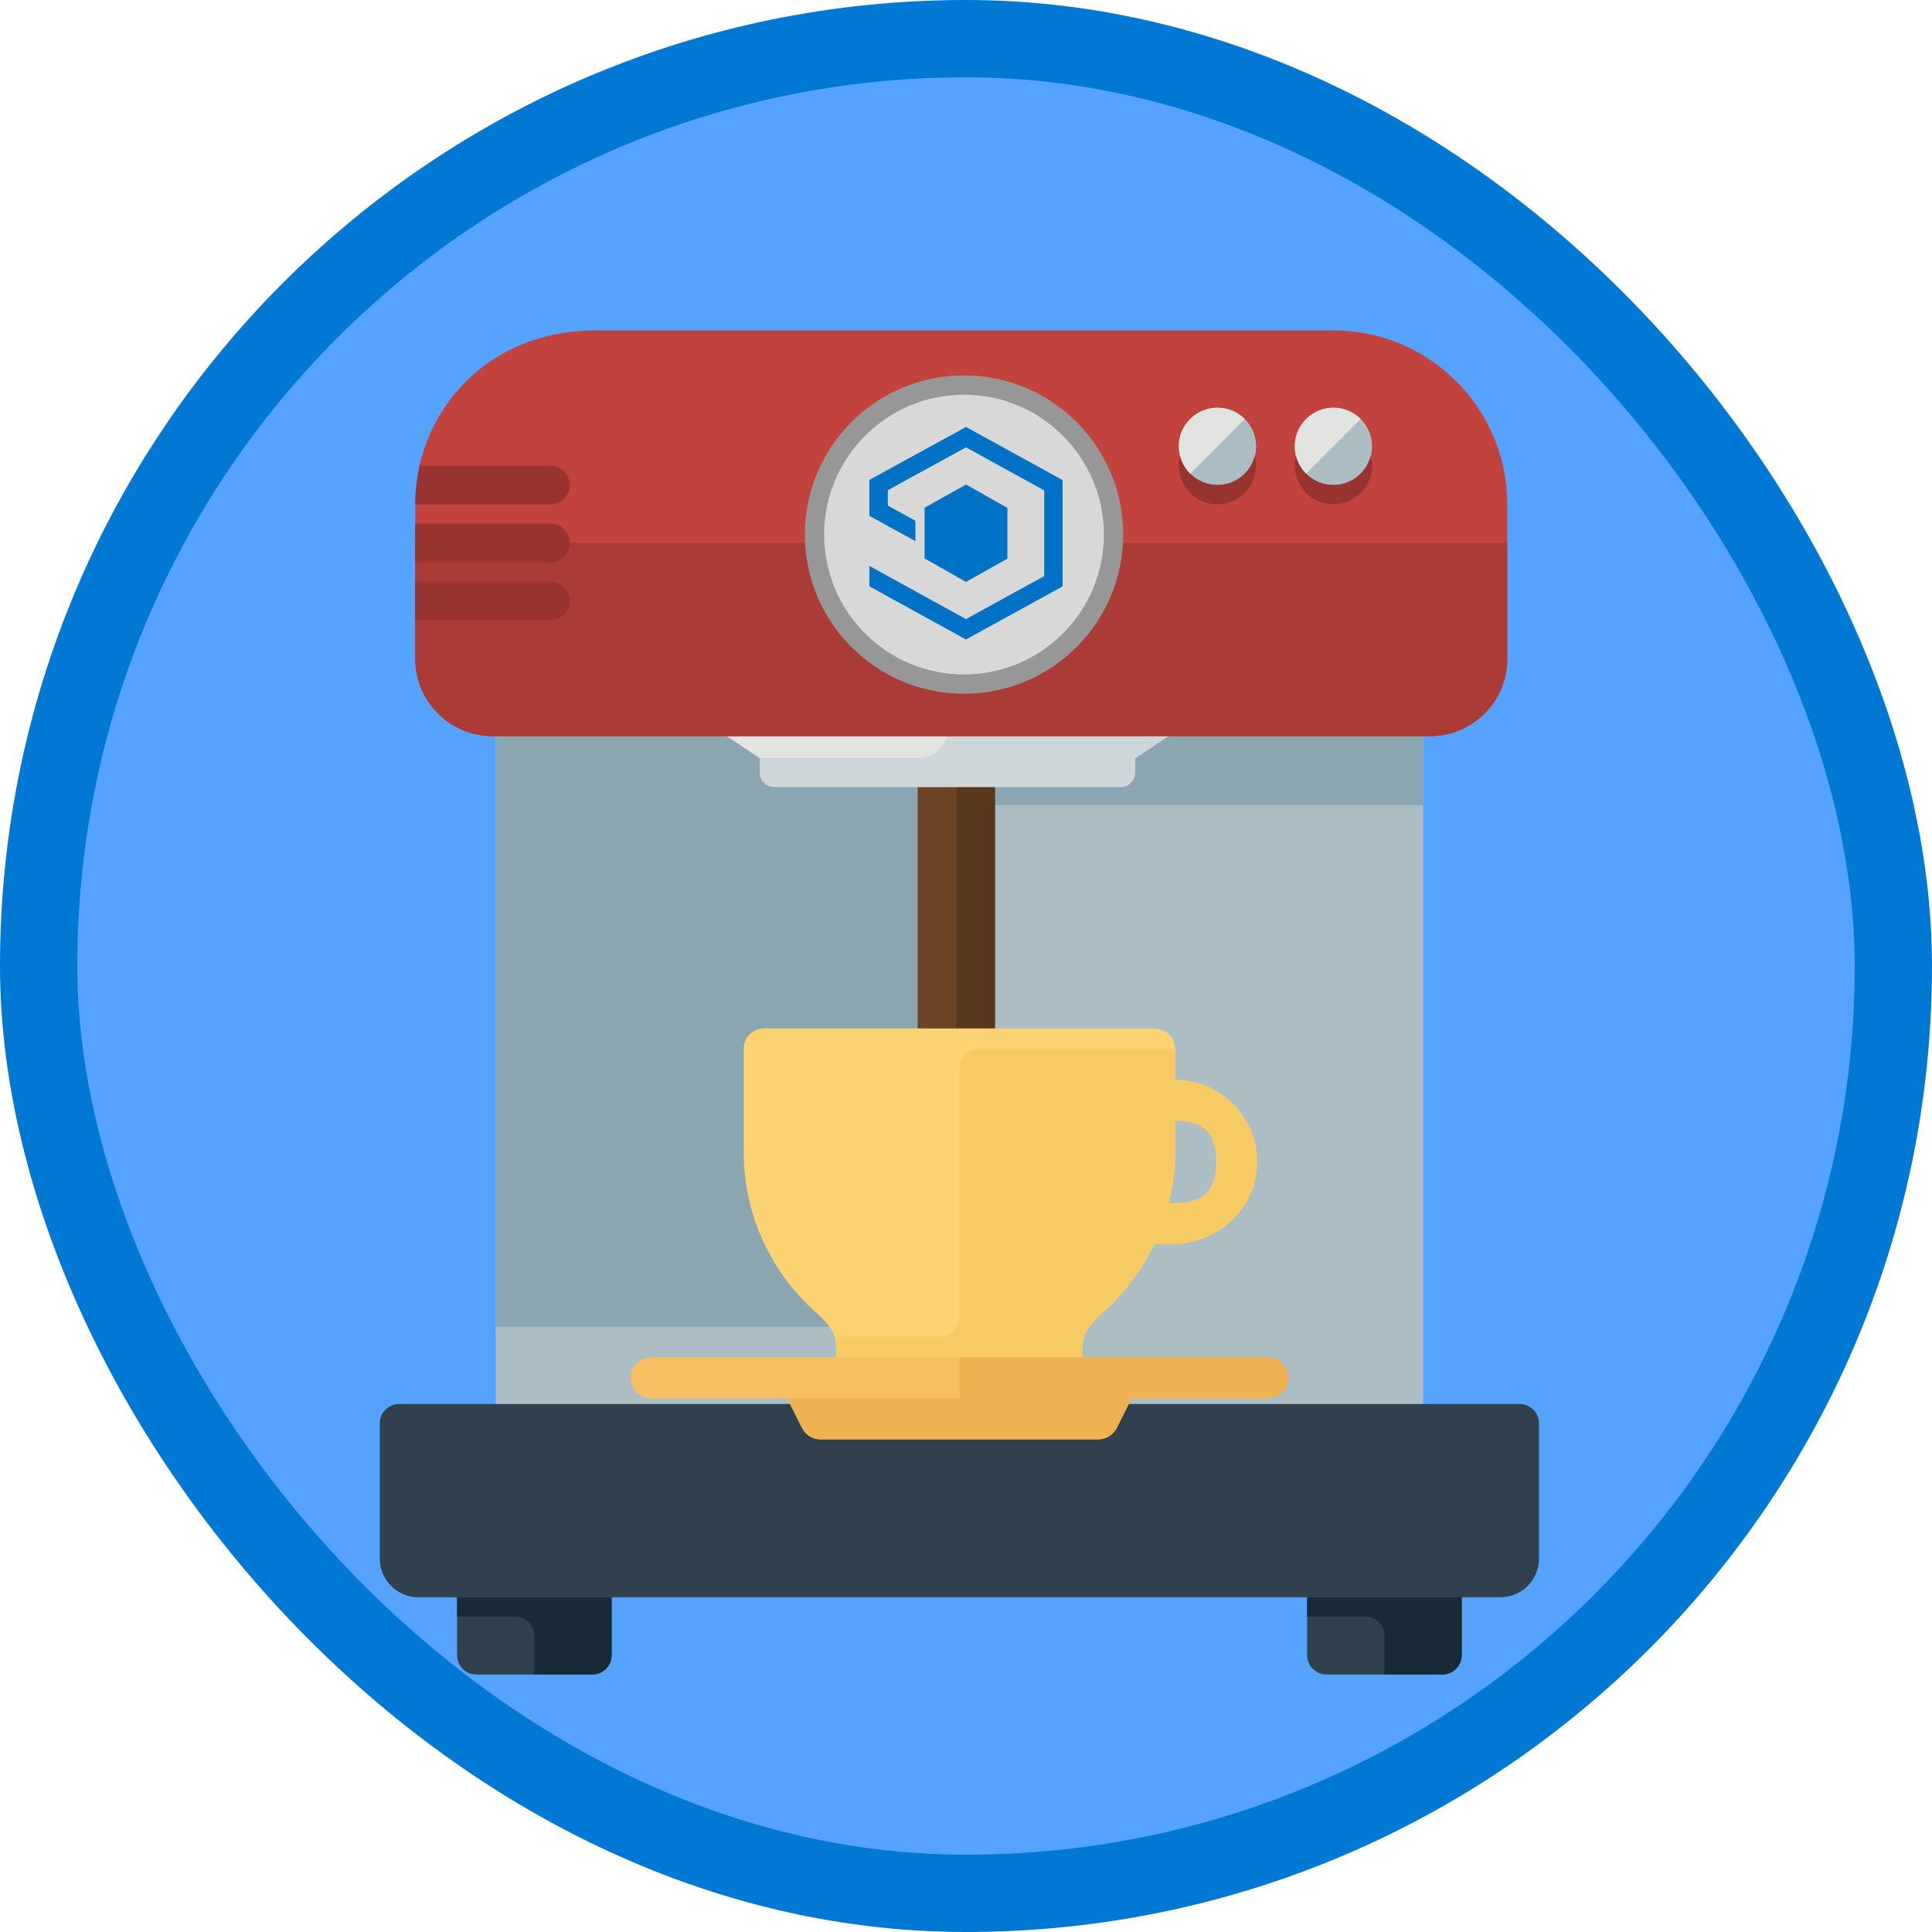 <?xml version="1.0" encoding="UTF-8"?>
<svg width="100px" height="100px" viewBox="0 0 100 100" version="1.1" xmlns="http://www.w3.org/2000/svg" xmlns:xlink="http://www.w3.org/1999/xlink">
    <!-- Generator: Sketch 51.3 (57544) - http://www.bohemiancoding.com/sketch -->
    <title>monitor-and-manage-your-coffee-machine-with-azure-iot-central</title>
    <desc>Created with Sketch.</desc>
    <defs>
        <filter x="-1.6%" y="-1.4%" width="103.3%" height="105.6%" filterUnits="objectBoundingBox" id="filter-1">
            <feOffset dx="0" dy="2" in="SourceAlpha" result="shadowOffsetOuter1"></feOffset>
            <feColorMatrix values="0 0 0 0 0   0 0 0 0 0   0 0 0 0 0  0 0 0 0.1 0" type="matrix" in="shadowOffsetOuter1" result="shadowMatrixOuter1"></feColorMatrix>
            <feMerge>
                <feMergeNode in="shadowMatrixOuter1"></feMergeNode>
                <feMergeNode in="SourceGraphic"></feMergeNode>
            </feMerge>
        </filter>
        <filter x="-2.9%" y="-4.5%" width="105.7%" height="118.2%" filterUnits="objectBoundingBox" id="filter-2">
            <feOffset dx="0" dy="2" in="SourceAlpha" result="shadowOffsetOuter1"></feOffset>
            <feColorMatrix values="0 0 0 0 0   0 0 0 0 0   0 0 0 0 0  0 0 0 0.1 0" type="matrix" in="shadowOffsetOuter1" result="shadowMatrixOuter1"></feColorMatrix>
            <feMerge>
                <feMergeNode in="shadowMatrixOuter1"></feMergeNode>
                <feMergeNode in="SourceGraphic"></feMergeNode>
            </feMerge>
        </filter>
    </defs>
    <g id="Badges-FINAL" stroke="none" stroke-width="1" fill="none" fill-rule="evenodd">
        <g id="N/A-2" transform="translate(-577, -2188)">
            <g id="monitor-and-manage-your-coffee-machine-with-azure-iot-central" transform="translate(577, 2188)">
                <rect id="BG" fill="#55A2FF" x="2" y="2" width="96" height="96" rx="48"></rect>
                <g id="Coffee-Machine" filter="url(#filter-1)" transform="translate(19.5, 14.5)">
                    <g id="BG" transform="translate(6, 17)">
                        <path d="M48.158,0.09 L0.158,0.09 L0.158,35.915 C0.158,37.109 0.158,38.195 0.158,39.172 L48.158,39.172 L48.158,0.09 Z" id="Fill-256" fill="#ADBDC4"></path>
                        <path d="M0.158,1.172 L0.158,35.172 L22.158,35.172 C23.263,35.172 24.158,34.277 24.158,33.172 L24.158,10.172 C24.158,9.067 25.053,8.172 26.158,8.172 L48.158,8.172 L48.158,1.172 L24.158,1.172 L0.158,1.172 Z" id="Fill-260" fill="#8BA6B1"></path>
                    </g>
                    <g id="Coffee" transform="translate(28, 23)">
                        <rect id="Rectangle-9" fill="#6D4526" x="0" y="0.344" width="4" height="15.251"></rect>
                        <rect id="Rectangle-9-Copy" fill="#57381F" x="2" y="0.344" width="2" height="15.251"></rect>
                    </g>
                    <g id="Lower" transform="translate(0, 56)">
                        <path d="M0.158,8.174 C0.158,9.278 1.053,10.174 2.158,10.174 L58.158,10.174 C59.262,10.174 60.158,9.278 60.158,8.174 L60.158,1.172 C60.158,0.619 59.71,0.172 59.158,0.172 L1.158,0.172 C0.605,0.172 0.158,0.619 0.158,1.172 L0.158,8.174 Z" id="Fill-269" fill="#30404D"></path>
                        <path d="M4.158,13.172 L4.158,10.172 L12.158,10.172 L12.158,13.172 C12.158,13.724 11.71,14.172 11.158,14.172 L5.158,14.172 C4.606,14.172 4.158,13.724 4.158,13.172" id="Fill-271" fill="#30404D"></path>
                        <path d="M48.158,13.172 L48.158,10.172 L56.158,10.172 L56.158,13.172 C56.158,13.724 55.71,14.172 55.158,14.172 L49.158,14.172 C48.606,14.172 48.158,13.724 48.158,13.172" id="Fill-272" fill="#30404D"></path>
                        <path d="M48.158,10.172 L48.158,11.172 L51.158,11.172 C51.71,11.172 52.158,11.62 52.158,12.172 L52.158,14.172 L55.158,14.172 C55.71,14.172 56.158,13.724 56.158,13.172 L56.158,10.172 L48.158,10.172" id="Fill-274" fill="#182A37"></path>
                        <path d="M4.158,10.172 L4.158,11.172 L7.158,11.172 C7.71,11.172 8.158,11.62 8.158,12.172 L8.158,14.172 L11.158,14.172 C11.71,14.172 12.158,13.724 12.158,13.172 L12.158,10.172 L4.158,10.172" id="Fill-275" fill="#182A37"></path>
                    </g>
                    <g id="Cup" filter="url(#filter-2)" transform="translate(13.143, 34.288)">
                        <path d="M27.117,0.444 L6.912,0.444 C6.325,0.444 5.849,0.92 5.849,1.507 L5.849,6.824 C5.849,10.151 7.31,13.131 9.621,15.176 C9.916,15.437 10.225,15.755 10.438,16.107 C10.577,16.336 10.634,16.606 10.634,16.874 L10.634,18.522 L23.395,18.522 L23.395,16.874 C23.395,16.606 23.452,16.336 23.591,16.107 C23.804,15.755 24.113,15.437 24.408,15.176 C26.719,13.131 28.18,10.151 28.18,6.824 L28.18,1.507 C28.18,0.92 27.704,0.444 27.117,0.444" id="Fill-34" fill="#FBD372"></path>
                        <path d="M28.18,9.483 L27.856,9.483 C28.065,8.63 28.18,7.741 28.18,6.824 L28.18,5.229 C29.649,5.229 30.307,5.887 30.307,7.356 C30.307,8.825 29.649,9.483 28.18,9.483 Z M28.18,3.102 L28.18,1.507 L18.078,1.507 C17.49,1.507 17.014,1.983 17.014,2.571 L17.014,15.332 C17.014,15.919 16.539,16.395 15.951,16.395 L10.562,16.395 C10.61,16.549 10.634,16.711 10.634,16.874 L10.634,17.458 L17.014,17.458 L17.014,18.522 L23.395,18.522 L23.395,16.874 C23.395,16.605 23.452,16.336 23.591,16.106 C23.804,15.755 24.113,15.437 24.408,15.176 C25.528,14.185 26.446,12.973 27.097,11.61 L28.035,11.61 C30.3,11.61 32.278,9.9 32.425,7.639 C32.585,5.162 30.623,3.102 28.18,3.102 Z" id="Fill-35" fill="#F7CB64"></path>
                        <path d="M32.966,17.458 L1.122,17.458 C0.592,17.458 0.1,17.819 0.015,18.343 C-0.095,19.008 0.418,19.585 1.063,19.585 L8.101,19.585 L8.87,21.124 C9.051,21.484 9.419,21.712 9.822,21.712 L24.207,21.712 C24.61,21.712 24.978,21.484 25.159,21.124 L25.928,19.585 L32.909,19.585 C33.438,19.585 33.929,19.223 34.015,18.7 C34.123,18.034 33.612,17.458 32.966,17.458" id="Fill-41" fill="#F6BF61"></path>
                        <path d="M32.966,17.458 L17.014,17.458 L17.014,19.585 L8.101,19.585 L8.87,21.124 C9.051,21.484 9.419,21.712 9.822,21.712 L24.207,21.712 C24.61,21.712 24.978,21.484 25.159,21.124 L25.928,19.585 L32.909,19.585 C33.438,19.585 33.93,19.223 34.015,18.7 C34.123,18.034 33.612,17.458 32.966,17.458" id="Fill-43" fill="#EFB252"></path>
                    </g>
                    <g id="Spout" transform="translate(16, 19.594)">
                        <path d="M27.041,0.16 L0.045,0.16 C0.375,0.681 0.808,1.14 1.337,1.492 L3.825,3.151 L23.261,3.151 L25.749,1.492 C26.278,1.14 26.71,0.681 27.041,0.16" id="Fill-479" fill="#E1E4E1"></path>
                        <path d="M13.543,0.16 L13.543,1.655 C13.543,2.482 12.874,3.151 12.048,3.151 L3.825,3.151 L3.825,3.898 C3.825,4.311 4.159,4.646 4.572,4.646 L22.514,4.646 C22.926,4.646 23.261,4.311 23.261,3.898 L23.261,3.151 L25.749,1.492 C26.278,1.14 26.71,0.681 27.041,0.16 L13.543,0.16" id="Fill-482" fill="#CDD6D8"></path>
                    </g>
                    <g id="Top" transform="translate(1.658, 0.431)">
                        <path d="M20.334,0.172 L10.334,0.172 L9.629,0.172 C7.288,0.172 4.973,0.955 3.25,2.539 C1.373,4.266 0.335,6.639 0.336,9.173 L0.336,17.172 C0.336,19.381 2.127,21.172 4.336,21.172 L52.858,21.172 C55.067,21.172 56.858,19.381 56.858,17.172 L56.858,9.172 C56.858,4.201 52.829,0.172 47.858,0.172 L20.334,0.172 Z" id="Fill-298" fill="#C2423D"></path>
                        <path d="M0.336,17.172 C0.336,19.381 2.127,21.172 4.336,21.172 L52.858,21.172 C55.067,21.172 56.858,19.381 56.858,17.172 L56.858,11.172 L0.336,11.172 L0.336,17.172 Z" id="Fill-300" fill="#AB3B37"></path>
                        <path d="M0.336,12.172 L0.336,10.172 L7.336,10.172 C7.888,10.172 8.336,10.62 8.336,11.172 C8.336,11.724 7.888,12.172 7.336,12.172 L0.336,12.172 Z" id="Fill-302" fill="#983430"></path>
                        <path d="M7.336,9.172 C7.888,9.172 8.336,8.724 8.336,8.172 C8.336,7.62 7.888,7.172 7.336,7.172 L0.566,7.172 C0.419,7.821 0.336,8.49 0.336,9.172 L7.336,9.172 Z" id="Fill-303" fill="#983430"></path>
                        <path d="M0.336,15.172 L0.336,13.172 L7.336,13.172 C7.888,13.172 8.336,13.62 8.336,14.172 C8.336,14.724 7.888,15.172 7.336,15.172 L0.336,15.172 Z" id="Fill-304" fill="#983430"></path>
                        <path d="M47.859,8.172 C46.754,8.172 45.858,7.277 45.858,6.172 C45.858,5.067 46.754,4.172 47.859,4.172 C48.963,4.172 49.858,5.067 49.858,6.172 C49.858,7.277 48.963,8.172 47.859,8.172 Z" id="Fill-305" fill="#ADBDC4"></path>
                        <path d="M41.859,8.172 C40.754,8.172 39.858,7.277 39.858,6.172 C39.858,5.067 40.754,4.172 41.859,4.172 C42.963,4.172 43.858,5.067 43.858,6.172 C43.858,7.277 42.963,8.172 41.859,8.172 Z" id="Fill-306" fill="#ADBDC4"></path>
                        <path d="M39.928,6.671 C39.887,6.832 39.858,6.998 39.858,7.171 C39.858,8.276 40.754,9.171 41.858,9.171 C42.962,9.171 43.856,8.276 43.856,7.171 C43.856,6.998 43.827,6.832 43.786,6.671 C43.563,7.532 42.788,8.171 41.858,8.171 C40.928,8.171 40.152,7.532 39.928,6.671 Z" id="Fill-307" fill="#983430"></path>
                        <path d="M45.928,6.671 C45.886,6.832 45.857,6.998 45.857,7.171 C45.857,8.276 46.754,9.171 47.858,9.171 C48.962,9.171 49.856,8.276 49.856,7.171 C49.856,6.998 49.827,6.832 49.785,6.671 C49.562,7.532 48.788,8.171 47.858,8.171 C46.927,8.171 46.151,7.532 45.928,6.671 Z" id="Fill-308" fill="#983430"></path>
                        <path d="M40.444,4.758 C39.663,5.538 39.664,6.804 40.444,7.585 L43.271,4.758 C42.49,3.978 41.224,3.977 40.444,4.758 Z" id="Fill-309" fill="#E1E4E1"></path>
                        <path d="M46.445,4.758 C45.664,5.538 45.665,6.804 46.445,7.585 L49.272,4.758 C48.491,3.978 47.225,3.977 46.445,4.758 Z" id="Fill-310" fill="#E1E4E1"></path>
                        <circle id="Oval-3" stroke="#979797" fill="#D8D8D8" cx="28.739" cy="10.739" r="7.739"></circle>
                        <g id="IoTCentral" transform="translate(23.842, 5.169)" fill="#0072C6" fill-rule="nonzero">
                            <polygon id="Shape" points="5 8.021 7.143 6.814 7.143 4.187 4.999 2.979 2.857 4.181 2.857 6.805"></polygon>
                            <polygon id="Shape" points="5 0 0 2.739 0 4.601 2.381 5.91 2.381 4.854 0.952 4.068 0.952 3.272 4.999 1.055 9.048 3.282 9.048 7.718 5 9.944 0 7.194 0 8.25 5 11 10 8.25 10 2.75"></polygon>
                        </g>
                    </g>
                </g>
                <g id="Azure-Border" stroke="#0078D4" stroke-width="4">
                    <rect x="2" y="2" width="96" height="96" rx="48"></rect>
                </g>
            </g>
        </g>
    </g>
</svg>